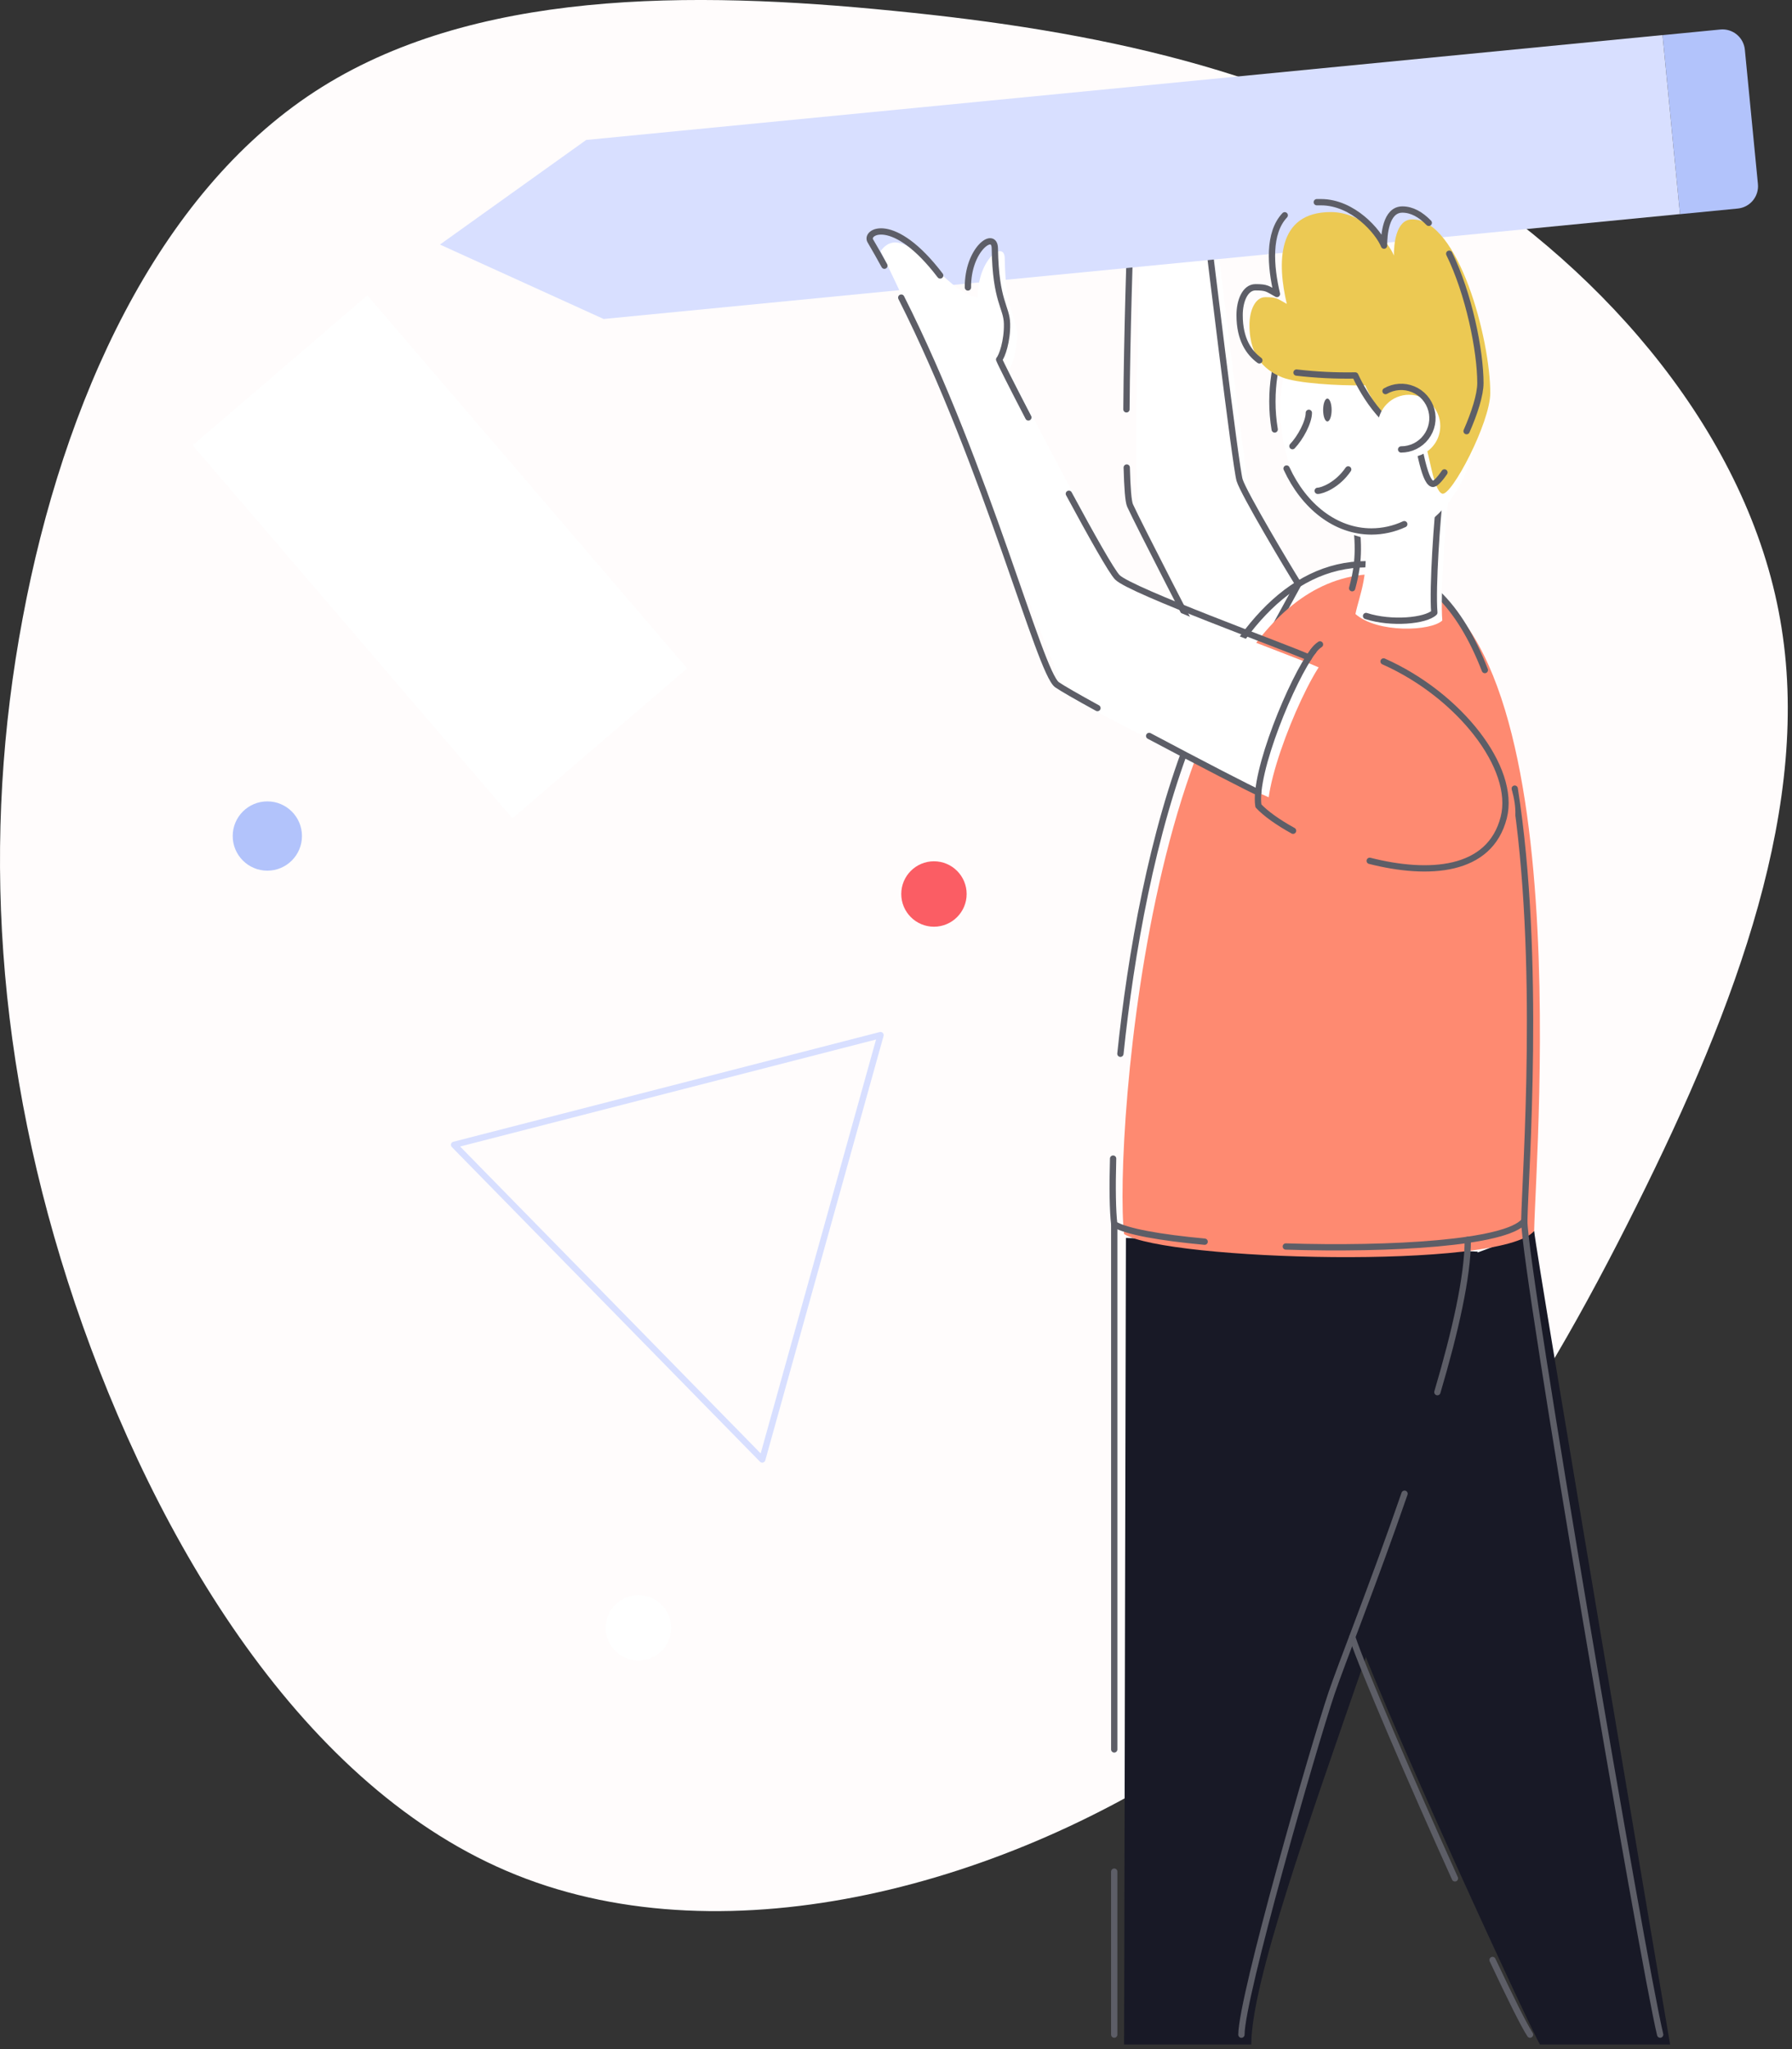<svg width="350" height="400" viewBox="0 0 350 400" fill="none" xmlns="http://www.w3.org/2000/svg">
<rect x="0" y="0" width="350" height="400" fill="#333333" stroke="none"/>
<g clip-path="url(#clip0)">
<path d="M282.208 33.412C314.025 53.242 341.431 85.233 347.689 120.936C354.032 156.628 339.23 196.121 319.662 235.326C300.099 274.619 275.777 313.85 236.384 340.801C196.99 367.857 142.529 382.751 100.842 366.006C59.247 349.349 30.429 300.969 14.652 254.438C-1.033 207.904 -3.589 163.225 4.431 120.647C12.362 78.18 30.78 37.908 61.448 17.901C92.116 -2.106 135.037 -1.84 174.604 2.127C214.086 6.006 250.395 13.671 282.208 33.412Z" fill="#FFFCFC"/>
<path d="M300.767 399.1C298.141 394.516 263.059 318.516 263.059 312.532C263.059 310.489 274.182 248.066 279.106 247.341C284.03 246.616 295.851 241.654 299.641 240.289C300.081 245.344 326.191 399.1 326.191 399.1H300.767Z" fill="#181926"/>
<path d="M219.551 399.1C219.551 389.137 219.906 241.654 219.906 241.654C219.906 241.654 283.266 244.067 288.606 244.326C288.606 275.028 244.393 375.241 244.393 399.1H219.551Z" fill="#181926"/>
<path d="M255.511 115.94C253.618 112.959 244.816 98.204 244.037 95.651C243.258 93.099 237.868 48.257 237.868 48.257L222.657 49.029C222.657 49.029 221.003 96.978 222.657 100.613C224.311 104.249 236.433 127.723 236.433 127.723L245.803 133.68L255.511 115.94Z" fill="white"/>
<path d="M220.068 91.267C220.168 95.146 220.368 97.915 220.719 98.686C222.373 102.322 234.496 125.795 234.496 125.795L243.865 131.752L253.585 114.016C251.692 111.035 242.889 96.28 242.11 93.727C241.332 91.175 235.941 46.333 235.941 46.333L220.731 47.105C220.731 47.105 220.11 65.126 220.01 79.909" stroke="#5D5E67" stroke-width="1.23" stroke-linecap="round" stroke-linejoin="round"/>
<path d="M324.721 6.86L336.007 5.761C336.579 5.705 337.157 5.763 337.707 5.93C338.258 6.098 338.77 6.372 339.214 6.738C339.658 7.103 340.026 7.552 340.296 8.06C340.567 8.568 340.735 9.124 340.791 9.696L343.344 35.925C343.457 37.082 343.105 38.235 342.367 39.132C341.629 40.029 340.565 40.597 339.409 40.709L328.123 41.808L324.721 6.86Z" fill="#B2C3FB"/>
<path d="M114.491 27.321L85.928 47.741L117.895 62.269L328.121 41.791L324.717 6.844L114.491 27.321Z" fill="#D8DFFF"/>
<path d="M268.838 112.069C309.207 112.069 299.945 224.006 299.641 240.289C293.333 247.919 227.894 246.072 219.551 240.898C217.461 223.093 225.141 112.069 268.838 112.069Z" fill="#FE8A71"/>
<path d="M295.843 153.949C301.083 187.25 297.891 228.911 297.713 238.361C294.135 242.687 271.549 243.971 251.137 243.327" stroke="#5D5E67" stroke-width="1.23" stroke-linecap="round" stroke-linejoin="round"/>
<path d="M218.83 205.7C222.859 166.842 235.683 110.141 266.91 110.141C277.887 110.141 285.194 118.419 290.01 130.799" stroke="#5D5E67" stroke-width="1.23" stroke-linecap="round" stroke-linejoin="round"/>
<path d="M235.283 242.386C226.654 241.592 219.941 240.412 217.624 238.97C217.323 236.418 217.238 231.949 217.404 226.166" stroke="#5D5E67" stroke-width="1.23" stroke-linecap="round" stroke-linejoin="round"/>
<path d="M274.324 291.585C268.306 308.989 261.959 324.921 260.081 330.477C256.465 341.176 242.465 389.939 242.465 397.18" stroke="#5D5E67" stroke-width="1.23" stroke-linecap="round" stroke-linejoin="round"/>
<path d="M286.678 242.02C286.678 249.207 284.199 260.053 280.736 271.763" stroke="#5D5E67" stroke-width="1.23" stroke-linecap="round" stroke-linejoin="round"/>
<path d="M217.623 365.355V397.172" stroke="#5D5E67" stroke-width="1.23" stroke-linecap="round" stroke-linejoin="round"/>
<path d="M217.623 238.97V341.5" stroke="#5D5E67" stroke-width="1.23" stroke-linecap="round" stroke-linejoin="round"/>
<path d="M297.715 238.361C297.715 247.592 320.849 383.053 324.25 397.172" stroke="#5D5E67" stroke-width="1.23" stroke-linecap="round" stroke-linejoin="round"/>
<path d="M284.165 366.674C275.59 347.681 266.201 325.896 264.115 319.596" stroke="#5D5E67" stroke-width="1.23" stroke-linecap="round" stroke-linejoin="round"/>
<path d="M298.837 397.172C297.642 395.352 294.928 389.881 291.512 382.605" stroke="#5D5E67" stroke-width="1.23" stroke-linecap="round" stroke-linejoin="round"/>
<path d="M52.214 169.962C55.949 169.962 58.977 166.934 58.977 163.199C58.977 159.464 55.949 156.436 52.214 156.436C48.479 156.436 45.451 159.464 45.451 163.199C45.451 166.934 48.479 169.962 52.214 169.962Z" fill="#B2C3FB"/>
<path d="M182.412 180.9C185.939 180.9 188.797 178.041 188.797 174.515C188.797 170.989 185.939 168.13 182.412 168.13C178.886 168.13 176.027 170.989 176.027 174.515C176.027 178.041 178.886 180.9 182.412 180.9Z" fill="#FB5D64"/>
<path d="M124.694 324.15C128.22 324.15 131.079 321.291 131.079 317.765C131.079 314.238 128.22 311.38 124.694 311.38C121.167 311.38 118.309 314.238 118.309 317.765C118.309 321.291 121.167 324.15 124.694 324.15Z" fill="white"/>
<path d="M71.757 57.658L37.639 86.922L100.092 159.736L134.211 130.473L71.757 57.658Z" fill="white"/>
<path d="M282.823 98.196C282.291 102.129 281.281 116.225 281.701 121.122C279.507 123.231 269.039 123.655 264.736 119.857C265.581 115.805 267.524 112.258 266.425 103.818C265.326 95.378 282.823 98.196 282.823 98.196Z" fill="white"/>
<path d="M264.092 114.825C264.898 111.826 265.661 108.298 264.863 102.275C263.768 93.831 281.265 96.654 281.265 96.654C280.733 100.587 279.723 114.683 280.143 119.58C278.439 121.218 271.734 121.839 266.81 120.25" stroke="#5D5E67" stroke-width="1.23" stroke-linecap="round" stroke-linejoin="round"/>
<path d="M269.404 105.29C280.092 105.29 288.756 93.925 288.756 79.905C288.756 65.885 280.092 54.519 269.404 54.519C258.717 54.519 250.053 65.885 250.053 79.905C250.053 93.925 258.717 105.29 269.404 105.29Z" fill="white"/>
<path d="M248.963 83.83C248.661 82.023 248.51 80.194 248.512 78.362C248.512 64.343 257.175 52.977 267.863 52.977C278.551 52.977 287.215 64.343 287.215 78.362C287.253 83.281 286.124 88.138 283.922 92.536" stroke="#5D5E67" stroke-width="1.23" stroke-linecap="round" stroke-linejoin="round"/>
<path d="M274.271 102.325C272.263 103.259 270.077 103.744 267.863 103.748C260.83 103.748 254.668 98.825 251.283 91.46" stroke="#5D5E67" stroke-width="1.23" stroke-linecap="round" stroke-linejoin="round"/>
<path d="M259.253 82.272C259.711 82.272 260.082 81.271 260.082 80.036C260.082 78.801 259.711 77.8 259.253 77.8C258.795 77.8 258.424 78.801 258.424 80.036C258.424 81.271 258.795 82.272 259.253 82.272Z" fill="#5D5E67"/>
<path d="M255.632 80.583C255.632 82.392 254.005 85.438 252.428 87.092" stroke="#5D5E67" stroke-width="1.23" stroke-linecap="round" stroke-linejoin="round"/>
<path d="M257.363 95.813C258.208 95.813 261.188 94.745 263.32 91.634" stroke="#5D5E67" stroke-width="1.23" stroke-linecap="round" stroke-linejoin="round"/>
<path d="M278.221 86.513C279.058 87.647 279.903 95.836 281.692 96.372C283.481 96.908 291.069 82.492 291.069 76.708C291.069 66.252 284.899 42.825 275.831 42.825C272.542 42.825 272.245 47.907 272.245 49.877C271.169 47.178 266.207 41.394 259.934 41.394C249.296 41.394 249.466 51.419 251.328 59.323C249.477 58.305 249.4 58.008 247.145 58.008C245.117 58.008 244.037 60.665 244.037 63.445C244.037 70.138 247.634 72.529 250.438 73.666C253.241 74.804 261.307 75.34 266.631 75.209C267.283 76.728 272.183 86.633 278.221 86.513Z" fill="#ECC953"/>
<path d="M253.225 72.729C257.033 73.173 260.866 73.361 264.699 73.292C265.355 74.784 270.255 84.705 276.293 84.585C277.13 85.719 277.974 93.909 279.763 94.445C280.23 94.587 281.097 93.704 282.119 92.22" stroke="#5D5E67" stroke-width="1.23" stroke-linecap="round" stroke-linejoin="round"/>
<path d="M250.925 42.027C247.644 45.497 248.122 51.951 249.402 57.392C247.552 56.374 247.475 56.077 245.219 56.077C243.191 56.077 242.111 58.733 242.111 61.513C242.111 66.256 243.92 68.839 245.967 70.347" stroke="#5D5E67" stroke-width="1.23" stroke-linecap="round" stroke-linejoin="round"/>
<path d="M279.055 43.5C277.474 41.869 275.751 40.901 273.904 40.901C270.615 40.901 270.318 45.979 270.318 47.953C269.242 45.254 264.28 39.47 258.007 39.47C257.725 39.47 257.452 39.47 257.186 39.47" stroke="#5D5E67" stroke-width="1.23" stroke-linecap="round" stroke-linejoin="round"/>
<path d="M286.442 84.165C287.984 80.66 289.141 77.059 289.141 74.784C289.141 68.43 286.87 57.295 283.049 49.53" stroke="#5D5E67" stroke-width="1.23" stroke-linecap="round" stroke-linejoin="round"/>
<path d="M275.199 89.266C278.57 89.266 281.303 86.534 281.303 83.163C281.303 79.792 278.57 77.059 275.199 77.059C271.828 77.059 269.096 79.792 269.096 83.163C269.096 86.534 271.828 89.266 275.199 89.266Z" fill="white"/>
<path d="M270.607 76.342C271.419 75.873 272.327 75.596 273.263 75.534C274.198 75.472 275.135 75.627 276.001 75.985C276.868 76.343 277.64 76.896 278.258 77.601C278.876 78.306 279.324 79.144 279.566 80.049C279.808 80.955 279.839 81.904 279.656 82.823C279.472 83.743 279.08 84.607 278.508 85.35C277.937 86.094 277.202 86.695 276.361 87.109C275.52 87.523 274.595 87.737 273.657 87.736" stroke="#5D5E67" stroke-width="1.23" stroke-linecap="round" stroke-linejoin="round"/>
<path d="M257.561 130.279C253.32 128.351 222.81 117.282 220.161 114.625C217.512 111.968 197.709 73.905 197.073 72.101C197.64 71.476 198.677 68.515 198.615 65.161C198.554 61.806 196.398 60.885 196.233 50.405C196.179 46.815 190.912 50.602 190.977 58.043C184.731 57.565 176.804 42.324 171.984 49.036C188.564 82.511 206.843 134.065 208.382 135.604C209.92 137.142 249.557 157.153 250.443 156.605C251.33 156.058 259.385 132.469 257.561 130.279Z" fill="white"/>
<path d="M295.632 161.506C298.751 149.295 280.005 129.647 259.739 127.723C256.4 129.527 246.553 152.04 247.714 159.239C255.348 167.382 290.689 180.865 295.632 161.506Z" fill="#FE8A71"/>
<path d="M256.484 127.114C252.42 132.411 244.751 150.915 245.784 157.311C247.203 158.826 249.586 160.527 252.551 162.165" stroke="#5D5E67" stroke-width="1.23" stroke-linecap="round" stroke-linejoin="round"/>
<path d="M257.811 125.795C257.288 126.145 256.838 126.593 256.484 127.114" stroke="#5D5E67" stroke-width="1.23" stroke-linecap="round" stroke-linejoin="round"/>
<path d="M267.52 168.041C278.994 170.945 290.977 170.258 293.703 159.578C296.167 149.939 285.005 135.673 270.23 129.118" stroke="#5D5E67" stroke-width="1.23" stroke-linecap="round" stroke-linejoin="round"/>
<path d="M172.734 51.866C171.855 50.252 170.956 48.664 170.035 47.101C168.763 45.277 174.496 41.772 183.627 53.771" stroke="#5D5E67" stroke-width="1.23" stroke-linecap="round" stroke-linejoin="round"/>
<path d="M214.347 138.222C210.433 136.074 207.445 134.366 206.45 133.668C203.015 131.231 192.836 91.414 176.025 58.097" stroke="#5D5E67" stroke-width="1.23" stroke-linecap="round" stroke-linejoin="round"/>
<path d="M245.754 154.67C244.597 154.227 234.268 148.887 224.443 143.662" stroke="#5D5E67" stroke-width="1.23" stroke-linecap="round" stroke-linejoin="round"/>
<path d="M200.854 81.482C197.711 75.44 195.355 70.775 195.143 70.173C195.71 69.548 196.747 66.587 196.686 63.233C196.624 59.878 194.469 58.957 194.303 48.477C194.249 44.888 188.982 48.674 189.047 56.115" stroke="#5D5E67" stroke-width="1.23" stroke-linecap="round" stroke-linejoin="round"/>
<path d="M255.633 128.351C251.392 126.423 220.882 115.354 218.233 112.697C217.138 111.602 213.136 104.492 208.764 96.388" stroke="#5D5E67" stroke-width="1.23" stroke-linecap="round" stroke-linejoin="round"/>
<path d="M171.981 202.06L88.684 223.478L148.878 284.91L171.981 202.06Z" stroke="#D8DFFF" stroke-width="1.23" stroke-linecap="round" stroke-linejoin="round"/>
</g>
<defs>
<clipPath id="clip0">
<rect width="349.177" height="399.1" fill="white"/>
</clipPath>
</defs>
</svg>
